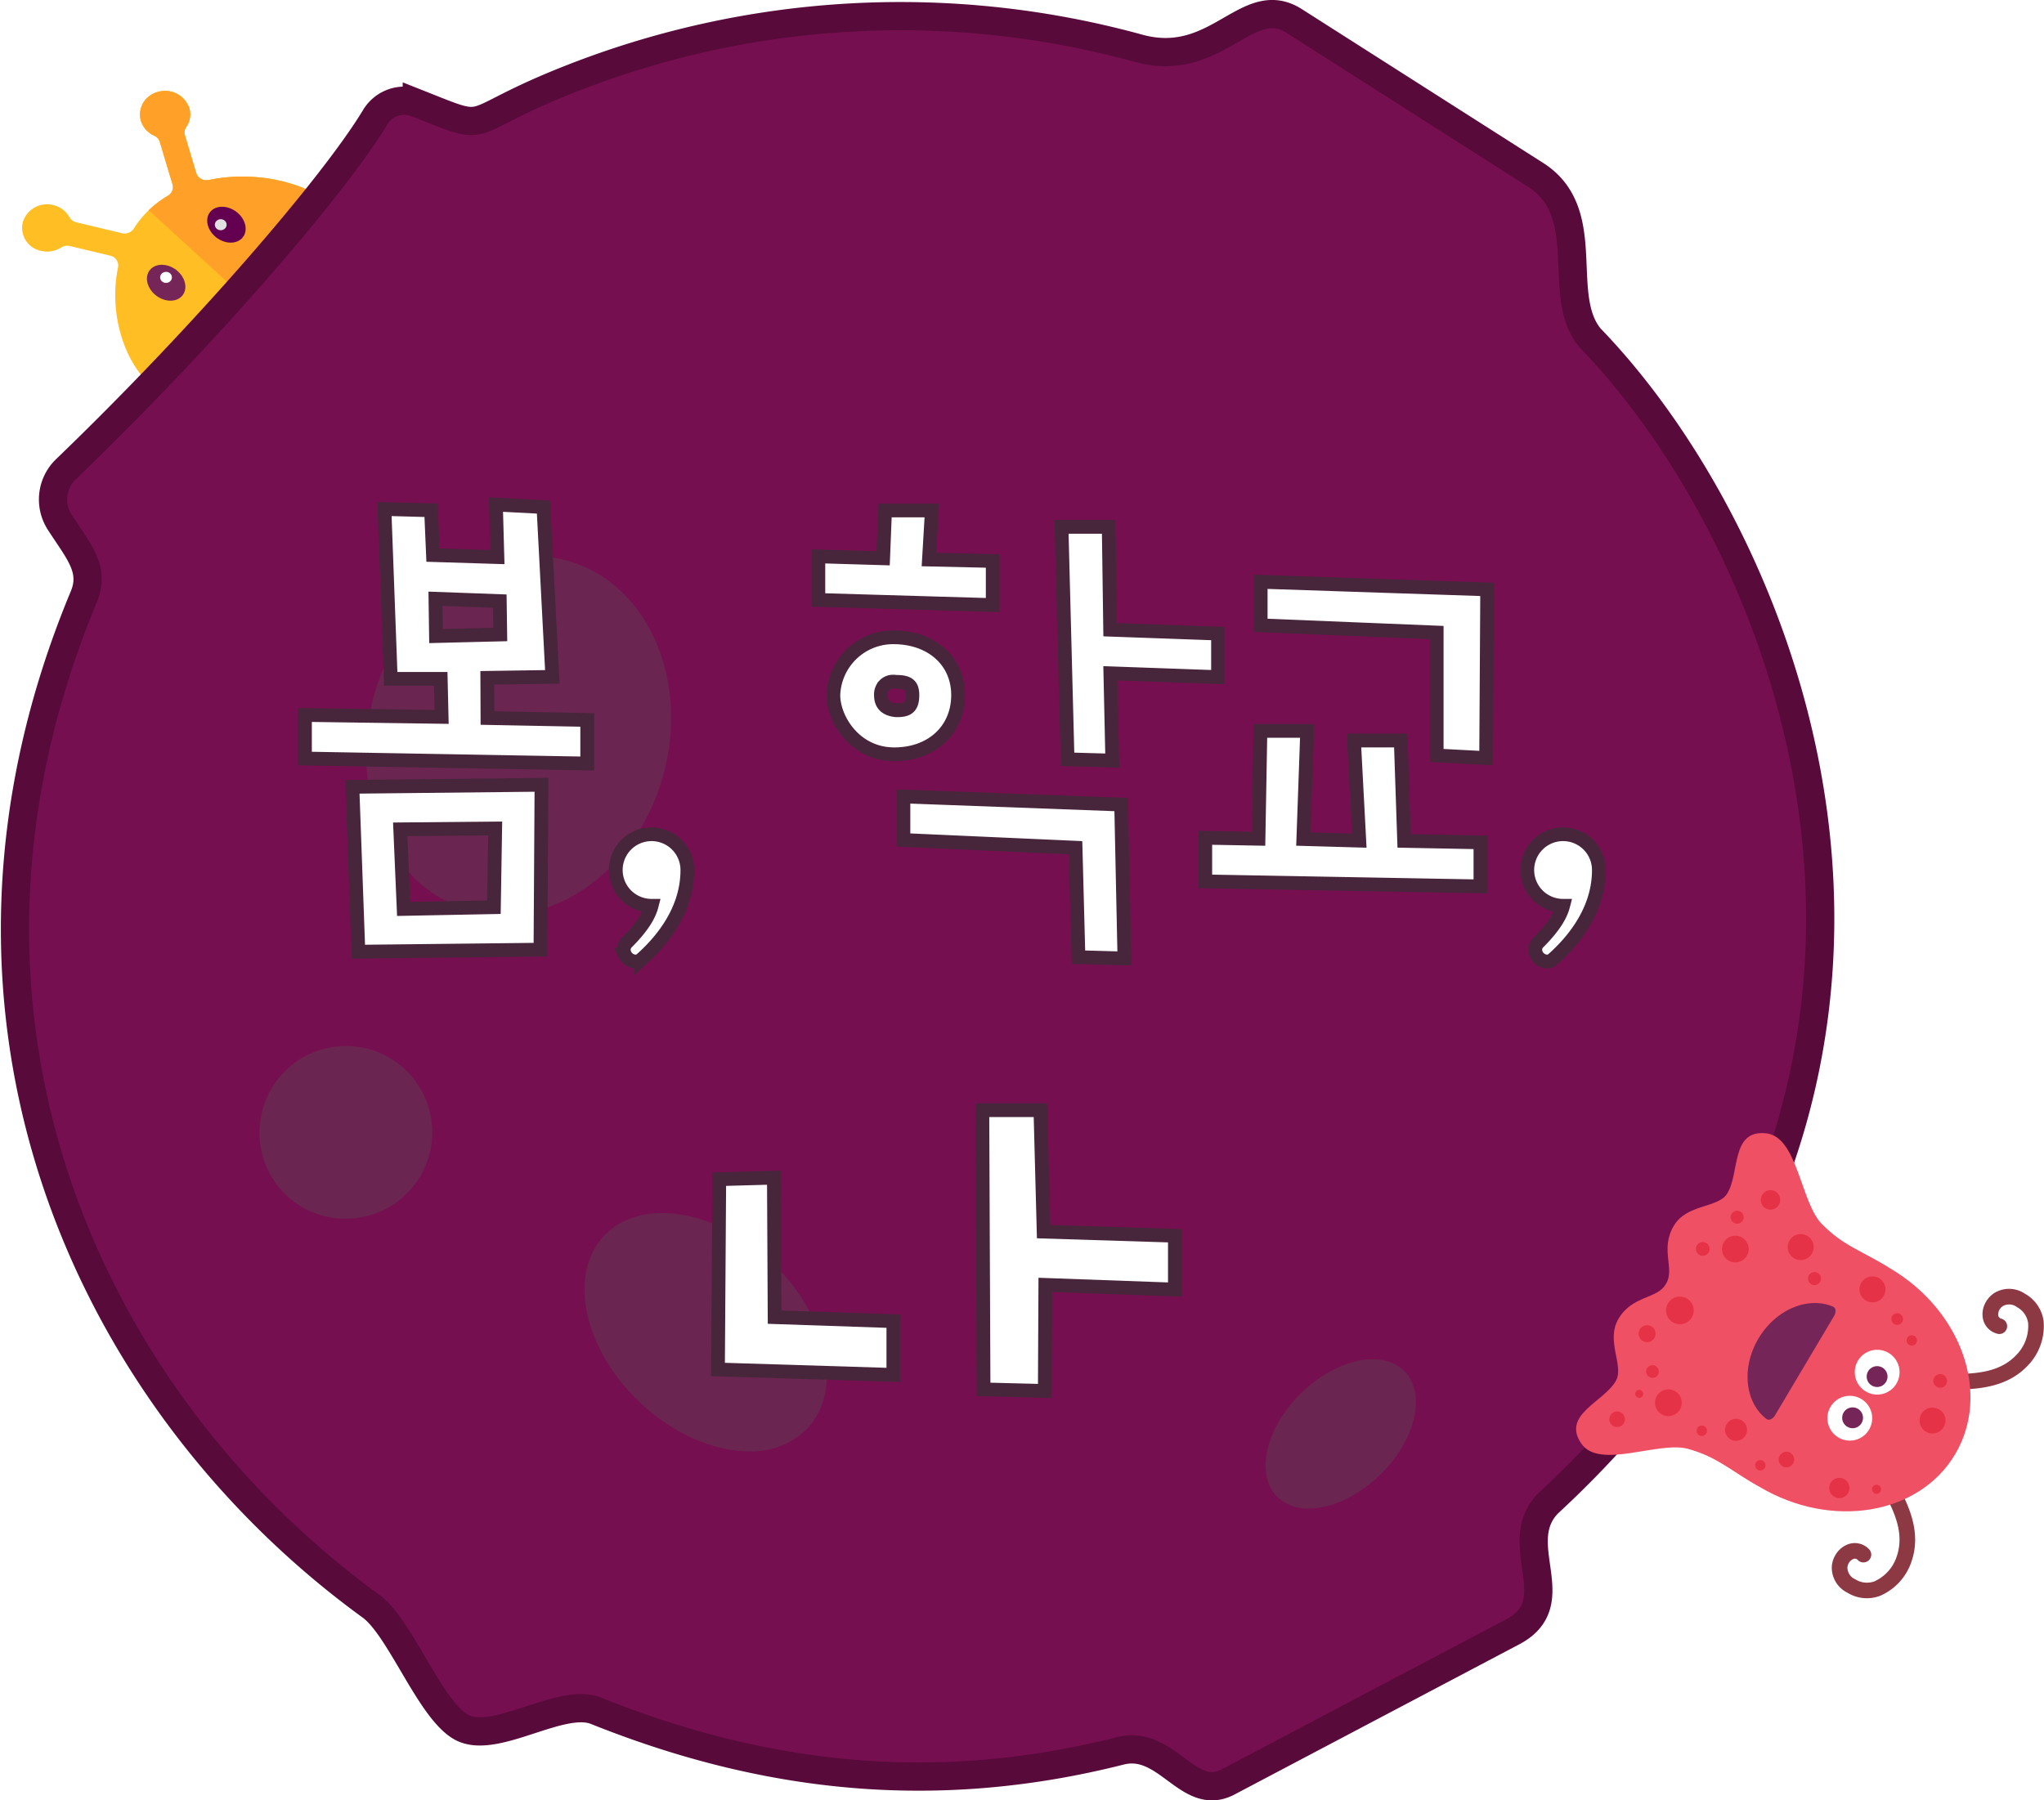 <svg xmlns="http://www.w3.org/2000/svg" xmlns:xlink="http://www.w3.org/1999/xlink" width="371.212" height="327.028" viewBox="0 0 371.212 327.028"><defs><filter id="a" x="33.141" y="52.121" width="266.405" height="230.992" filterUnits="userSpaceOnUse"><feOffset dx="3.392" dy="2.12" input="SourceAlpha"/><feGaussianBlur stdDeviation="1" result="b"/><feFlood flood-color="#15050a" flood-opacity="0.251"/><feComposite operator="in" in2="b"/><feComposite in="SourceGraphic"/></filter><filter id="c" x="49.891" y="87.328" width="244.731" height="91.578" filterUnits="userSpaceOnUse"><feOffset dx="4.24" dy="2.65" input="SourceAlpha"/><feGaussianBlur stdDeviation="1" result="d"/><feFlood flood-color="#15050a" flood-opacity="0.149"/><feComposite operator="in" in2="d"/><feComposite in="SourceGraphic"/></filter><filter id="e" x="124.892" y="197.412" width="92.731" height="59.529" filterUnits="userSpaceOnUse"><feOffset dx="4.24" dy="2.65" input="SourceAlpha"/><feGaussianBlur stdDeviation="1" result="f"/><feFlood flood-color="#15050a" flood-opacity="0.149"/><feComposite operator="in" in2="f"/><feComposite in="SourceGraphic"/></filter></defs><g transform="translate(-93.858 -98.989)"><g transform="matrix(1, 0, 0, 1, 93.86, 98.99)" filter="url(#a)"><path d="M130.061,289.931c-5.494-31.952-6.809-77.375,24.408-107.385,18.323-17.615,50.19-30.249,92.523-30.548,59.521-.419,99.9,14.876,118.987,39.219,22.894,29.2,22.627,72.111,19.566,100.077-10.151,92.728-121.009,85.56-121.009,85.56l-18.113-.415S145.442,379.383,130.061,289.931Z" transform="translate(-93.86 -98.99)" fill="#359991"/></g><path d="M121.036,168.742l33.456-32.218c-4.844-4.433-14.253-6.618-22.7-4.843a1.968,1.968,0,0,1-2.31-1.294l-2.043-6.817a1.734,1.734,0,0,1,.236-1.492,4.035,4.035,0,0,0,.56-3.461,4.613,4.613,0,0,0-5.632-2.961,4.257,4.257,0,0,0-3.155,5.284,4.339,4.339,0,0,0,2.4,2.678,1.867,1.867,0,0,1,1.031,1.156l2.314,7.715a1.785,1.785,0,0,1-.833,2.049,19.062,19.062,0,0,0-3.488,2.635,18.221,18.221,0,0,0-2.717,3.34,2.011,2.011,0,0,1-2.161.834l-8.273-1.976a1.947,1.947,0,0,1-1.257-.938,4.483,4.483,0,0,0-2.913-2.184A4.593,4.593,0,0,0,98,139.344a4.273,4.273,0,0,0,3.3,5.21,4.758,4.758,0,0,0,3.669-.612,2.064,2.064,0,0,1,1.582-.262l7.312,1.745a1.836,1.836,0,0,1,1.436,2.136C113.625,155.536,116.192,164.309,121.036,168.742Z" fill="#ffbe23"/><path d="M120.572,116.784a4.106,4.106,0,0,0-1.129,4.156,4.34,4.34,0,0,0,2.4,2.678,1.863,1.863,0,0,1,1.034,1.158l2.314,7.713a1.759,1.759,0,0,1-.479,1.778,2.014,2.014,0,0,1-.353.272,19.1,19.1,0,0,0-3.49,2.63h0l16.9,15.463,16.73-16.111c-4.844-4.433-14.256-6.615-22.7-4.842a1.972,1.972,0,0,1-2.311-1.293l-2.043-6.817a1.733,1.733,0,0,1,.236-1.492,4.049,4.049,0,0,0,.559-3.462,4.705,4.705,0,0,0-7.66-1.832Z" fill="#ffa028"/><path d="M126.174,148.285c1.526,1.4,1.8,3.452.621,4.589s-3.377.932-4.9-.465-1.8-3.45-.619-4.589S124.65,146.89,126.174,148.285Z" fill="#762558"/><path d="M124.757,148.657a.961.961,0,0,1,.019,1.417,1.119,1.119,0,0,1-1.509.018.96.96,0,0,1-.018-1.416A1.118,1.118,0,0,1,124.757,148.657Z" fill="#fff"/><path d="M132.84,141.866c1.526,1.4,3.72,1.6,4.9.466s.907-3.193-.62-4.59-3.719-1.6-4.9-.464S131.316,140.471,132.84,141.866Z" fill="#640050"/><path d="M133.2,140.525a1.118,1.118,0,0,0,1.509-.018.958.958,0,0,0-.02-1.416,1.116,1.116,0,0,0-1.507.018A.959.959,0,0,0,133.2,140.525Z" fill="#e1e1e1"/><g transform="translate(-57.844 -47.821)"><path d="M374.7,470.51l51.726-27.286c10.231-5.388-.7-15.919,6.38-23.29,82.232-75.961,45.408-172.739,7.66-211.754-6.421-7.712.986-22.678-9.874-29.605l-43.844-27.949c-8.563-5.454-13.988,8.869-28.25,4.96A163.23,163.23,0,0,0,255.1,161.219c-20.394,8.049-13.384,9.986-27.7,4.323a6.162,6.162,0,0,0-7.531,2.518c-7.629,12.652-31.2,39.933-56.191,63.987a7.6,7.6,0,0,0-1.141,9.593c3.417,5.322,6.478,8.548,4.393,13.554-31.636,75.93.79,146.039,52.144,183.372,5.327,3.864,10.7,18.8,16.419,21.98,6.029,3.354,18.071-5.541,24.456-2.977,30.176,12.091,61.182,15.893,95.229,7.274,8.445-2.131,12.342,9.445,19.517,5.668Z" fill="#760f50" stroke="#580a3b" stroke-miterlimit="10" stroke-width="5.129"/></g><path d="M427.2,381.434a4.453,4.453,0,0,1,2.218-1.909,3.563,3.563,0,0,1,3.817.812,1.417,1.417,0,1,1-1.954,2.052.741.741,0,0,0-.855-.22,1.862,1.862,0,0,0-1.055,1.539,2.331,2.331,0,0,0,1.414,2.147,3.958,3.958,0,0,0,3.512.372,7.513,7.513,0,0,0,4.042-4.56c1.344-3.956-.287-7.819-2.25-11.4a1.419,1.419,0,0,1,2.492-1.357c2.163,3.95,4.146,8.659,2.447,13.662a10.329,10.329,0,0,1-5.745,6.3,6.765,6.765,0,0,1-5.945-.59,5.082,5.082,0,0,1-2.8-4.821A4.787,4.787,0,0,1,427.2,381.434Z" fill="#8d3944"/><path d="M454.549,335.425a4.822,4.822,0,0,1,1.475-1.553,5.13,5.13,0,0,1,5.589.123,6.715,6.715,0,0,1,3.378,4.908,10.289,10.289,0,0,1-2.785,8.049c-3.587,3.887-8.687,4.423-13.2,4.433a1.414,1.414,0,1,1,0-2.828c4.095-.008,8.278-.441,11.114-3.517a7.5,7.5,0,0,0,2.069-5.723,3.923,3.923,0,0,0-2.017-2.888,2.348,2.348,0,0,0-2.57-.2,1.862,1.862,0,0,0-.848,1.663.737.737,0,0,0,.6.641,1.415,1.415,0,1,1-.866,2.693,3.542,3.542,0,0,1-2.551-2.942A4.429,4.429,0,0,1,454.549,335.425Z" fill="#8d3944"/><path d="M400.425,362.171c5.492,1.518,7.82,4.071,13.081,6.958,13.035,7.685,28.891,5.017,35.414-5.958s1.244-26.1-11.791-33.787c-5.072-3.2-8.439-4.009-12.417-8.074-3.852-3.936-4.384-15.853-10.119-16.458-6.476-.683-4.706,7.31-7.1,11.006-1.678,2.59-7.276,1.81-9.644,5.768-2.588,4.327.275,7.864-1.444,10.581-1.565,2.808-6.056,2.009-8.62,6.351-2.344,3.971,1.035,8.483-.438,11.2-2.1,3.871-9.987,6.172-6.271,11.5C384.361,365.969,395.108,360.7,400.425,362.171Z" fill="#f05064"/><path d="M416.218,356.081a1.719,1.719,0,0,1-.771.711.772.772,0,0,1-.789-.055c-3.9-3.016-4.591-9.314-1.44-14.616s9.029-7.725,13.558-5.773a.766.766,0,0,1,.427.663,1.7,1.7,0,0,1-.253,1.015Z" fill="#762558"/><path d="M408.108,360.426a2,2,0,1,1,2.756-.7A2,2,0,0,1,408.108,360.426Z" fill="#e63246"/><path d="M402.442,359.688a.943.943,0,1,1,1.3-.331A.941.941,0,0,1,402.442,359.688Z" fill="#e63246"/><path d="M395.609,355.876a2.427,2.427,0,1,1,3.334-.852A2.418,2.418,0,0,1,395.609,355.876Z" fill="#e63246"/><path d="M386.822,358.009a1.415,1.415,0,1,1,1.943-.5A1.41,1.41,0,0,1,386.822,358.009Z" fill="#e63246"/><path d="M392.2,342.569a1.539,1.539,0,1,1,2.115-.539A1.533,1.533,0,0,1,392.2,342.569Z" fill="#e63246"/><path d="M397.66,339.174a2.508,2.508,0,1,1,3.444-.88A2.5,2.5,0,0,1,397.66,339.174Z" fill="#e63246"/><path d="M393.377,349.106a1.149,1.149,0,1,1,1.577-.4A1.145,1.145,0,0,1,393.377,349.106Z" fill="#e63246"/><path d="M391.182,352.8a.725.725,0,1,1,1-.254A.723.723,0,0,1,391.182,352.8Z" fill="#e63246"/><path d="M402.457,326.914a1.245,1.245,0,1,1,1.711-.437A1.241,1.241,0,0,1,402.457,326.914Z" fill="#e63246"/><path d="M414.492,318.462a1.769,1.769,0,1,1,2.431-.621A1.765,1.765,0,0,1,414.492,318.462Z" fill="#e63246"/><path d="M408.745,321.1a1.173,1.173,0,0,1-.415-1.613,1.18,1.18,0,1,1,.415,1.613Z" fill="#e63246"/><path d="M419.675,327.541a2.358,2.358,0,1,1,3.239-.828A2.351,2.351,0,0,1,419.675,327.541Z" fill="#e63246"/><path d="M422.793,332.255a1.176,1.176,0,0,1-.417-1.614,1.188,1.188,0,0,1,1.622-.413,1.179,1.179,0,1,1-1.205,2.027Z" fill="#e63246"/><path d="M432.71,335.226a2.358,2.358,0,1,1,3.24-.828A2.351,2.351,0,0,1,432.71,335.226Z" fill="#e63246"/><ellipse cx="1.065" cy="1.06" rx="1.065" ry="1.06" transform="translate(439.868 338.214) rotate(120.623)" fill="#e63246"/><path d="M417.571,365.322a1.415,1.415,0,1,1,1.946-.5A1.412,1.412,0,0,1,417.571,365.322Z" fill="#e63246"/><path d="M413.071,365.954a.943.943,0,1,1,1.3-.331A.94.94,0,0,1,413.071,365.954Z" fill="#e63246"/><path d="M426.961,370.857a1.838,1.838,0,1,1,2.525-.645A1.83,1.83,0,0,1,426.961,370.857Z" fill="#e63246"/><path d="M443.617,359.044a2.355,2.355,0,1,1,3.238-.826A2.348,2.348,0,0,1,443.617,359.044Z" fill="#e63246"/><path d="M445.576,350.889a1.245,1.245,0,1,1,1.71-.436A1.241,1.241,0,0,1,445.576,350.889Z" fill="#e63246"/><path d="M434.232,370.215a.826.826,0,1,1,1.135-.289A.821.821,0,0,1,434.232,370.215Z" fill="#e63246"/><path d="M440.575,343.286a.944.944,0,1,1,1.3-.332A.94.94,0,0,1,440.575,343.286Z" fill="#e63246"/><path d="M407.774,327.958a2.423,2.423,0,1,1,3.33-.851A2.414,2.414,0,0,1,407.774,327.958Z" fill="#e63246"/><path d="M432.688,351.731a4.066,4.066,0,1,1,5.587-1.426A4.053,4.053,0,0,1,432.688,351.731Z" fill="#fff"/><path d="M433.788,350.661a1.891,1.891,0,1,1,2.6-.662A1.884,1.884,0,0,1,433.788,350.661Z" fill="#762558"/><path d="M427.719,360.092a4.066,4.066,0,1,1,5.587-1.426A4.053,4.053,0,0,1,427.719,360.092Z" fill="#fff"/><path d="M429.338,358.147a1.89,1.89,0,1,1,2.6-.662A1.884,1.884,0,0,1,429.338,358.147Z" fill="#762558"/><path d="M325.9,370.952c-4.107-3.951-2.306-12.306,4.018-18.66s14.776-8.3,18.888-4.341c4.1,3.963,2.3,12.311-4.028,18.661-4.106,4.122-9.106,6.386-13.233,6.386A7.93,7.93,0,0,1,325.9,370.952ZM209.561,353.239c-10.016-9.85-12.549-23.321-5.672-30.1,6.893-6.758,20.6-4.273,30.6,5.574s12.548,23.321,5.66,30.091a14.226,14.226,0,0,1-10.232,3.815C223.382,362.617,215.762,359.338,209.561,353.239ZM141,304.938a15.684,15.684,0,1,1,15.682,15.42A15.552,15.552,0,0,1,141,304.938Zm38.736-40.454c-14.587-3.677-22.7-20.939-18.115-38.549s20.142-28.915,34.734-25.244,22.692,20.94,18.1,38.555c-4,15.367-16.356,25.93-29.125,25.932A22.885,22.885,0,0,1,179.735,264.484Z" fill="#6a2551"/><g transform="matrix(1, 0, 0, 1, 93.86, 98.99)" filter="url(#c)"><path d="M368.645,269.718a1.876,1.876,0,0,1,.216-2.034l.074-.082c2.577-2.569,4.05-4.746,4.563-6.729l-.038,0a6.5,6.5,0,1,1,6.53-6.5c.011,8.324-6,14.106-8.366,16.241a1.687,1.687,0,0,1-1.06.383A2.241,2.241,0,0,1,368.645,269.718Zm-165.541,0a1.876,1.876,0,0,1,.216-2.034l.074-.082c2.577-2.569,4.05-4.746,4.563-6.729l-.037,0a6.5,6.5,0,1,1,6.53-6.5c.011,8.324-6,14.106-8.366,16.241a1.687,1.687,0,0,1-1.06.383A2.241,2.241,0,0,1,203.1,269.718Zm82.374.489-.526-19.885-31.262-1.4v-7.911l39.543,1.469.591,27.959ZM153.617,239.259l34.34-.368-.187,29.952-33.067.368Zm8.688,7.726.622,14.459,16.389-.318.233-14.3Zm146.2,9.455v-7.922l9.669.175.349-19.589h8.492l-.7,19.641,10.162.288-.961-18.185h8.494l.614,18.234,13.857.263v8ZM145,234.124v-7.915l24.822.349-.161-6.908h-9.078L159.437,188.8l8.468.228.35,8.14,11.695.36-.264-9.539,8.627.452,1.614,30.849-11.813.176.031,7.3,18.118.348v7.918Zm23.8-22.247,11.67-.287-.085-6.062L168.7,205.1Zm114.7,22.392-1.1-42.23h8.573l.263,18.682,19.589.7v7.918l-19.553-.7.349,15.859Zm67.035-.7V211.237L318.57,209.93v-7.91l41.135,1.376-.187,30.649ZM240.967,222.6A10.861,10.861,0,0,1,251.855,212.1c6.926,0,11.761,4.315,11.761,10.495,0,6.334-4.765,10.758-11.587,10.758C244.906,233.354,240.967,226.993,240.967,222.6Zm9.255-1.757a2.4,2.4,0,0,0-.608,1.851c0,2.04,1.546,2.566,2.84,2.661,1.875,0,2.865-.428,2.865-2.756,0-1.8-.743-2.4-2.938-2.4l-.158-.013a2.608,2.608,0,0,0-.4-.032A2.156,2.156,0,0,0,250.222,220.839Zm-11.983-15.524V197.4l11.766.35.348-8.687h8.5l-.526,8.913,11.579.261v8.012Z" transform="translate(-93.86 -98.99)" fill="#fff" stroke="#47263b" stroke-width="2.5"/></g><g transform="matrix(1, 0, 0, 1, 93.86, 98.99)" filter="url(#e)"><path d="M268.242,348.717,268.022,298h10.546l.586,22.058,23.837.745v9.782l-23.528-.85L279.368,349ZM220.008,345.1l.235-34.565,9.922-.275.133,25.334,21.565.73v9.761Z" transform="translate(-93.86 -98.99)" fill="#fff" stroke="#47263b" stroke-width="2.5"/></g></g></svg>